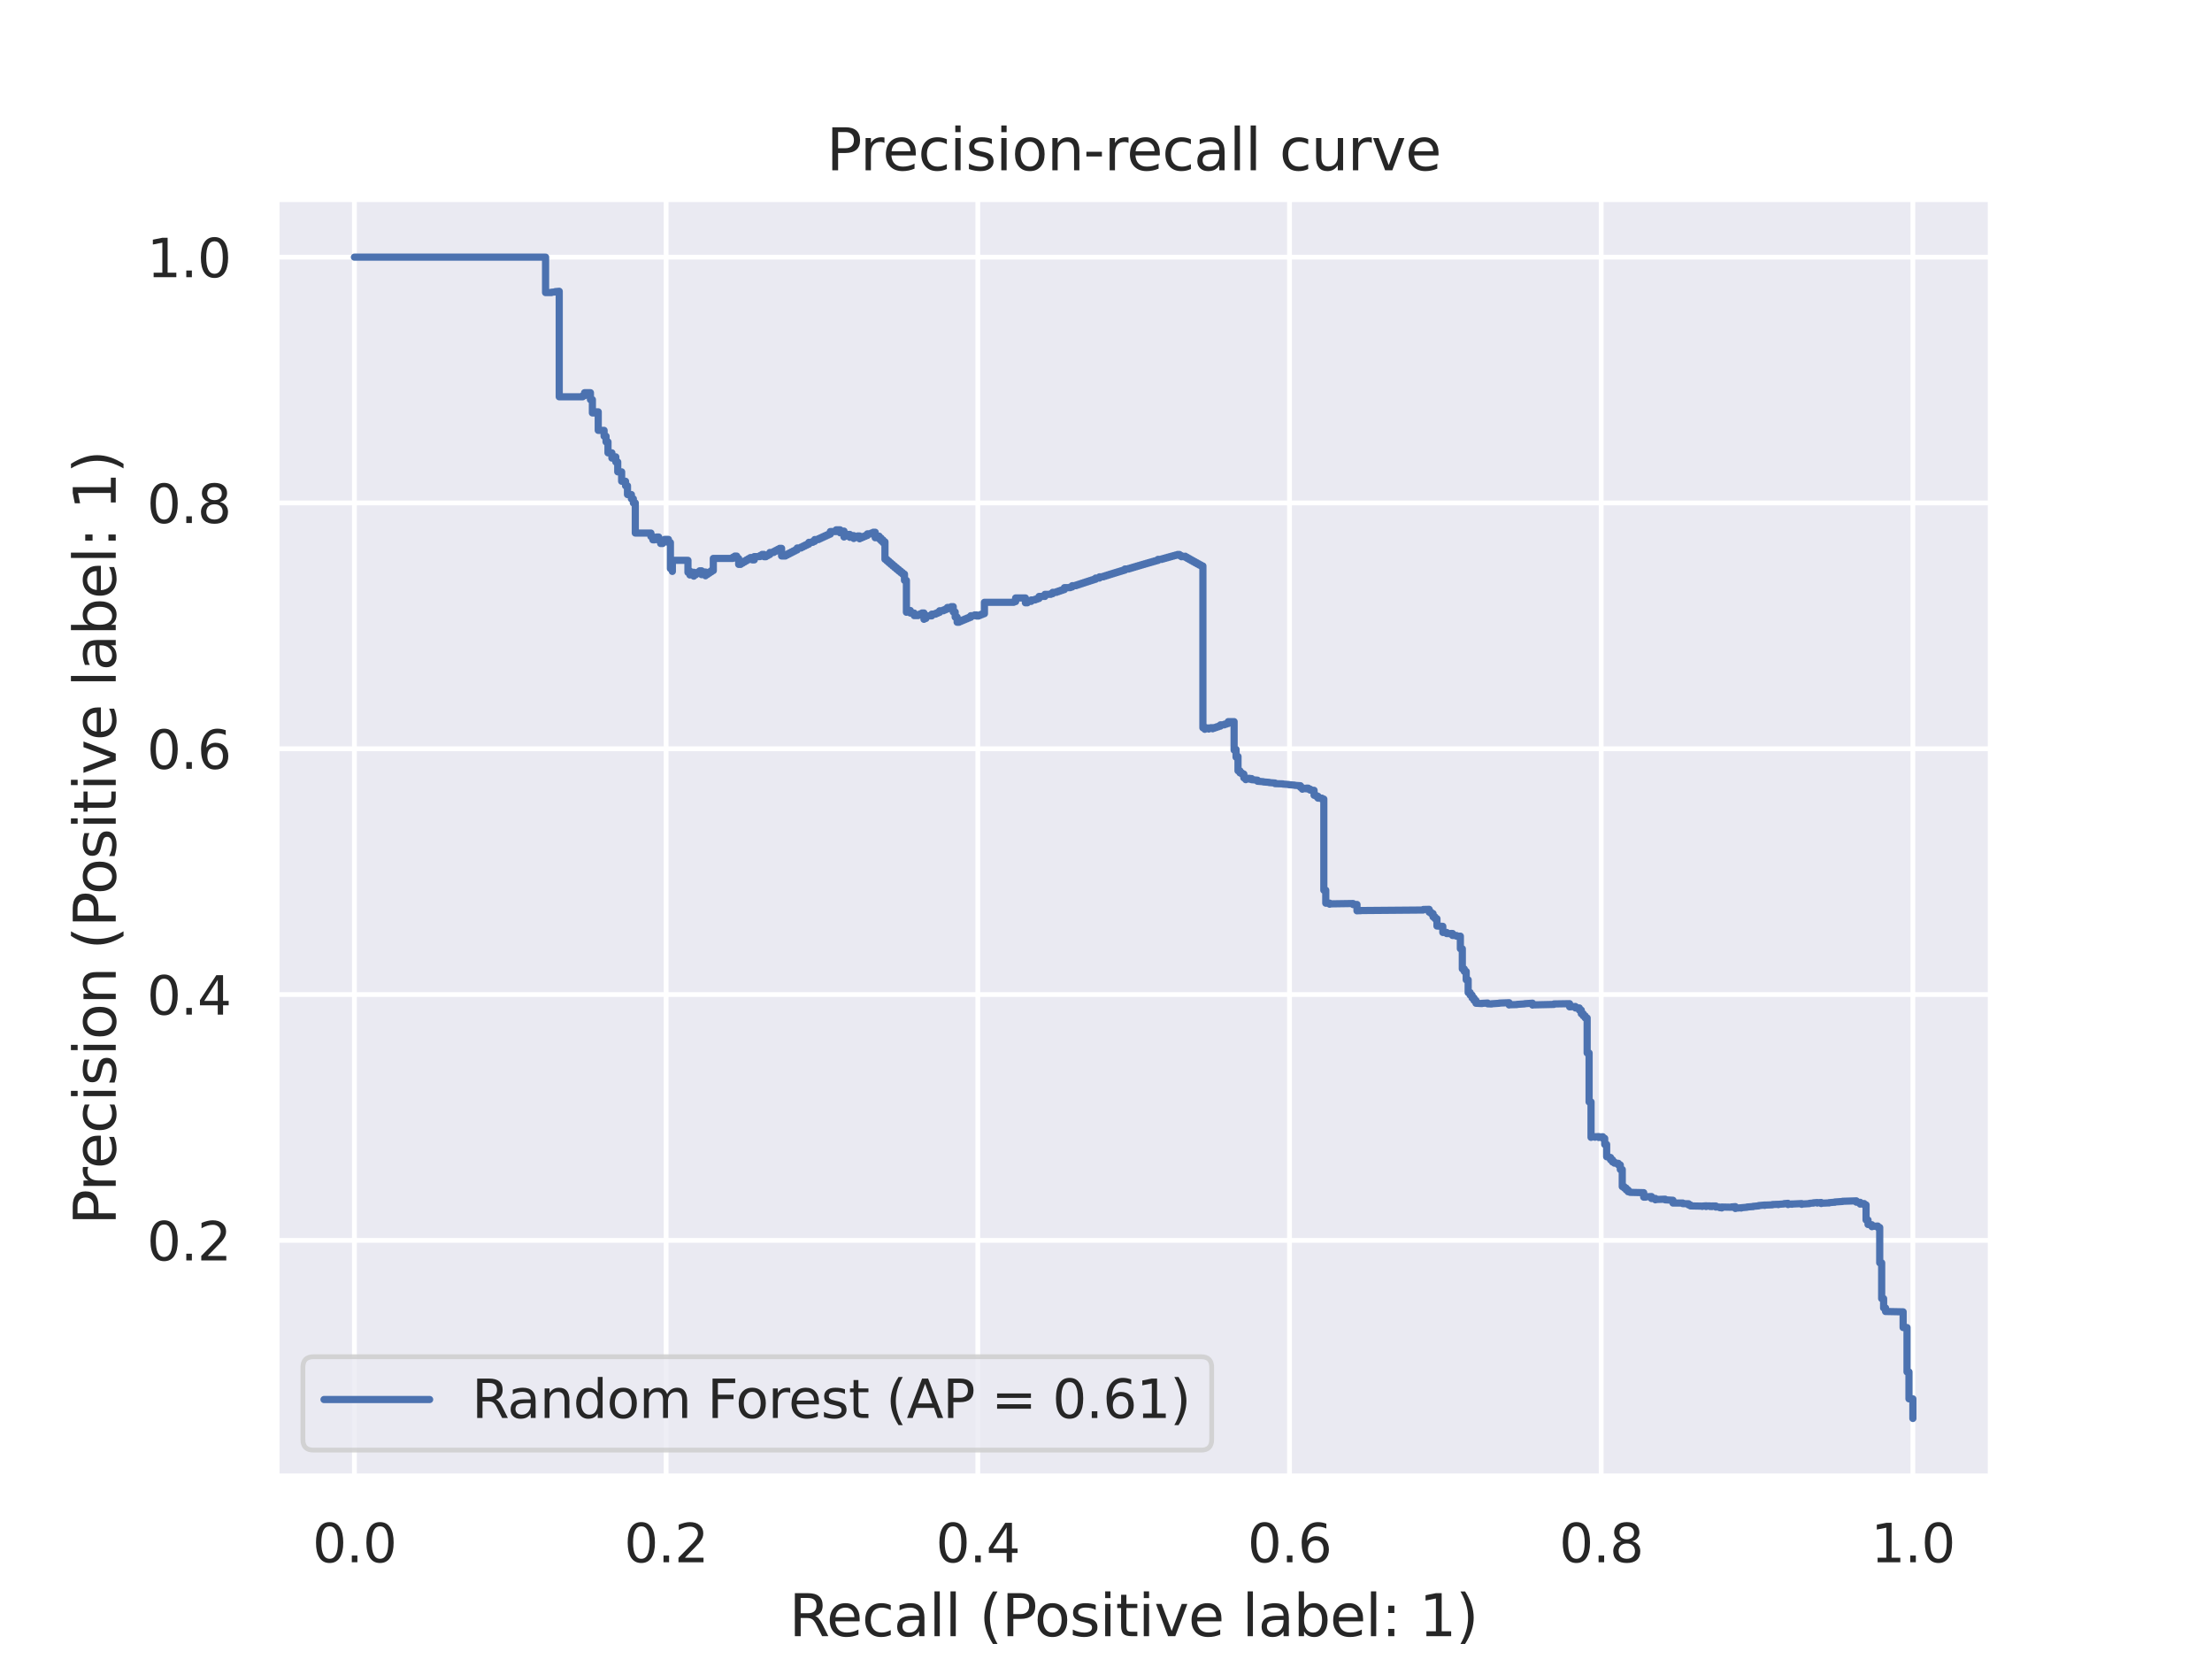 <?xml version="1.0" encoding="utf-8" standalone="no"?>
<!DOCTYPE svg PUBLIC "-//W3C//DTD SVG 1.1//EN"
  "http://www.w3.org/Graphics/SVG/1.1/DTD/svg11.dtd">
<svg xmlns:xlink="http://www.w3.org/1999/xlink" width="460.8pt" height="345.6pt" viewBox="0 0 460.8 345.6" xmlns="http://www.w3.org/2000/svg" version="1.1">
 <defs>
  <style type="text/css">*{stroke-linejoin: round; stroke-linecap: butt}</style>
 </defs>
 <g id="figure_1">
  <g id="patch_1">
   <path d="M 0 345.6 
L 460.8 345.6 
L 460.8 0 
L 0 0 
z
" style="fill: #ffffff"/>
  </g>
  <g id="axes_1">
   <g id="patch_2">
    <path d="M 57.6 307.584 
L 414.72 307.584 
L 414.72 41.472 
L 57.6 41.472 
z
" style="fill: #eaeaf2"/>
   </g>
   <g id="matplotlib.axis_1">
    <g id="xtick_1">
     <g id="line2d_1">
      <path d="M 73.833 307.584 
L 73.833 41.472 
" clip-path="url(#p94ceea10a7)" style="fill: none; stroke: #ffffff; stroke-linecap: round"/>
     </g>
     <g id="text_1">
      <!-- 0.0 -->
      <g style="fill: #262626" transform="translate(65.086 325.442)scale(0.11 -0.11)">
       <defs>
        <path id="DejaVuSans-30" d="M 2034 4250 
Q 1547 4250 1301 3770 
Q 1056 3291 1056 2328 
Q 1056 1369 1301 889 
Q 1547 409 2034 409 
Q 2525 409 2770 889 
Q 3016 1369 3016 2328 
Q 3016 3291 2770 3770 
Q 2525 4250 2034 4250 
z
M 2034 4750 
Q 2819 4750 3233 4129 
Q 3647 3509 3647 2328 
Q 3647 1150 3233 529 
Q 2819 -91 2034 -91 
Q 1250 -91 836 529 
Q 422 1150 422 2328 
Q 422 3509 836 4129 
Q 1250 4750 2034 4750 
z
" transform="scale(0.016)"/>
        <path id="DejaVuSans-2e" d="M 684 794 
L 1344 794 
L 1344 0 
L 684 0 
L 684 794 
z
" transform="scale(0.016)"/>
       </defs>
       <use xlink:href="#DejaVuSans-30"/>
       <use xlink:href="#DejaVuSans-2e" x="63.623"/>
       <use xlink:href="#DejaVuSans-30" x="95.41"/>
      </g>
     </g>
    </g>
    <g id="xtick_2">
     <g id="line2d_2">
      <path d="M 138.764 307.584 
L 138.764 41.472 
" clip-path="url(#p94ceea10a7)" style="fill: none; stroke: #ffffff; stroke-linecap: round"/>
     </g>
     <g id="text_2">
      <!-- 0.2 -->
      <g style="fill: #262626" transform="translate(130.017 325.442)scale(0.11 -0.11)">
       <defs>
        <path id="DejaVuSans-32" d="M 1228 531 
L 3431 531 
L 3431 0 
L 469 0 
L 469 531 
Q 828 903 1448 1529 
Q 2069 2156 2228 2338 
Q 2531 2678 2651 2914 
Q 2772 3150 2772 3378 
Q 2772 3750 2511 3984 
Q 2250 4219 1831 4219 
Q 1534 4219 1204 4116 
Q 875 4013 500 3803 
L 500 4441 
Q 881 4594 1212 4672 
Q 1544 4750 1819 4750 
Q 2544 4750 2975 4387 
Q 3406 4025 3406 3419 
Q 3406 3131 3298 2873 
Q 3191 2616 2906 2266 
Q 2828 2175 2409 1742 
Q 1991 1309 1228 531 
z
" transform="scale(0.016)"/>
       </defs>
       <use xlink:href="#DejaVuSans-30"/>
       <use xlink:href="#DejaVuSans-2e" x="63.623"/>
       <use xlink:href="#DejaVuSans-32" x="95.41"/>
      </g>
     </g>
    </g>
    <g id="xtick_3">
     <g id="line2d_3">
      <path d="M 203.695 307.584 
L 203.695 41.472 
" clip-path="url(#p94ceea10a7)" style="fill: none; stroke: #ffffff; stroke-linecap: round"/>
     </g>
     <g id="text_3">
      <!-- 0.4 -->
      <g style="fill: #262626" transform="translate(194.948 325.442)scale(0.11 -0.11)">
       <defs>
        <path id="DejaVuSans-34" d="M 2419 4116 
L 825 1625 
L 2419 1625 
L 2419 4116 
z
M 2253 4666 
L 3047 4666 
L 3047 1625 
L 3713 1625 
L 3713 1100 
L 3047 1100 
L 3047 0 
L 2419 0 
L 2419 1100 
L 313 1100 
L 313 1709 
L 2253 4666 
z
" transform="scale(0.016)"/>
       </defs>
       <use xlink:href="#DejaVuSans-30"/>
       <use xlink:href="#DejaVuSans-2e" x="63.623"/>
       <use xlink:href="#DejaVuSans-34" x="95.41"/>
      </g>
     </g>
    </g>
    <g id="xtick_4">
     <g id="line2d_4">
      <path d="M 268.625 307.584 
L 268.625 41.472 
" clip-path="url(#p94ceea10a7)" style="fill: none; stroke: #ffffff; stroke-linecap: round"/>
     </g>
     <g id="text_4">
      <!-- 0.6 -->
      <g style="fill: #262626" transform="translate(259.879 325.442)scale(0.11 -0.11)">
       <defs>
        <path id="DejaVuSans-36" d="M 2113 2584 
Q 1688 2584 1439 2293 
Q 1191 2003 1191 1497 
Q 1191 994 1439 701 
Q 1688 409 2113 409 
Q 2538 409 2786 701 
Q 3034 994 3034 1497 
Q 3034 2003 2786 2293 
Q 2538 2584 2113 2584 
z
M 3366 4563 
L 3366 3988 
Q 3128 4100 2886 4159 
Q 2644 4219 2406 4219 
Q 1781 4219 1451 3797 
Q 1122 3375 1075 2522 
Q 1259 2794 1537 2939 
Q 1816 3084 2150 3084 
Q 2853 3084 3261 2657 
Q 3669 2231 3669 1497 
Q 3669 778 3244 343 
Q 2819 -91 2113 -91 
Q 1303 -91 875 529 
Q 447 1150 447 2328 
Q 447 3434 972 4092 
Q 1497 4750 2381 4750 
Q 2619 4750 2861 4703 
Q 3103 4656 3366 4563 
z
" transform="scale(0.016)"/>
       </defs>
       <use xlink:href="#DejaVuSans-30"/>
       <use xlink:href="#DejaVuSans-2e" x="63.623"/>
       <use xlink:href="#DejaVuSans-36" x="95.41"/>
      </g>
     </g>
    </g>
    <g id="xtick_5">
     <g id="line2d_5">
      <path d="M 333.556 307.584 
L 333.556 41.472 
" clip-path="url(#p94ceea10a7)" style="fill: none; stroke: #ffffff; stroke-linecap: round"/>
     </g>
     <g id="text_5">
      <!-- 0.8 -->
      <g style="fill: #262626" transform="translate(324.81 325.442)scale(0.11 -0.11)">
       <defs>
        <path id="DejaVuSans-38" d="M 2034 2216 
Q 1584 2216 1326 1975 
Q 1069 1734 1069 1313 
Q 1069 891 1326 650 
Q 1584 409 2034 409 
Q 2484 409 2743 651 
Q 3003 894 3003 1313 
Q 3003 1734 2745 1975 
Q 2488 2216 2034 2216 
z
M 1403 2484 
Q 997 2584 770 2862 
Q 544 3141 544 3541 
Q 544 4100 942 4425 
Q 1341 4750 2034 4750 
Q 2731 4750 3128 4425 
Q 3525 4100 3525 3541 
Q 3525 3141 3298 2862 
Q 3072 2584 2669 2484 
Q 3125 2378 3379 2068 
Q 3634 1759 3634 1313 
Q 3634 634 3220 271 
Q 2806 -91 2034 -91 
Q 1263 -91 848 271 
Q 434 634 434 1313 
Q 434 1759 690 2068 
Q 947 2378 1403 2484 
z
M 1172 3481 
Q 1172 3119 1398 2916 
Q 1625 2713 2034 2713 
Q 2441 2713 2670 2916 
Q 2900 3119 2900 3481 
Q 2900 3844 2670 4047 
Q 2441 4250 2034 4250 
Q 1625 4250 1398 4047 
Q 1172 3844 1172 3481 
z
" transform="scale(0.016)"/>
       </defs>
       <use xlink:href="#DejaVuSans-30"/>
       <use xlink:href="#DejaVuSans-2e" x="63.623"/>
       <use xlink:href="#DejaVuSans-38" x="95.41"/>
      </g>
     </g>
    </g>
    <g id="xtick_6">
     <g id="line2d_6">
      <path d="M 398.487 307.584 
L 398.487 41.472 
" clip-path="url(#p94ceea10a7)" style="fill: none; stroke: #ffffff; stroke-linecap: round"/>
     </g>
     <g id="text_6">
      <!-- 1.0 -->
      <g style="fill: #262626" transform="translate(389.741 325.442)scale(0.11 -0.11)">
       <defs>
        <path id="DejaVuSans-31" d="M 794 531 
L 1825 531 
L 1825 4091 
L 703 3866 
L 703 4441 
L 1819 4666 
L 2450 4666 
L 2450 531 
L 3481 531 
L 3481 0 
L 794 0 
L 794 531 
z
" transform="scale(0.016)"/>
       </defs>
       <use xlink:href="#DejaVuSans-31"/>
       <use xlink:href="#DejaVuSans-2e" x="63.623"/>
       <use xlink:href="#DejaVuSans-30" x="95.41"/>
      </g>
     </g>
    </g>
    <g id="text_7">
     <!-- Recall (Positive label: 1) -->
     <g style="fill: #262626" transform="translate(164.38 340.848)scale(0.12 -0.12)">
      <defs>
       <path id="DejaVuSans-52" d="M 2841 2188 
Q 3044 2119 3236 1894 
Q 3428 1669 3622 1275 
L 4263 0 
L 3584 0 
L 2988 1197 
Q 2756 1666 2539 1819 
Q 2322 1972 1947 1972 
L 1259 1972 
L 1259 0 
L 628 0 
L 628 4666 
L 2053 4666 
Q 2853 4666 3247 4331 
Q 3641 3997 3641 3322 
Q 3641 2881 3436 2590 
Q 3231 2300 2841 2188 
z
M 1259 4147 
L 1259 2491 
L 2053 2491 
Q 2509 2491 2742 2702 
Q 2975 2913 2975 3322 
Q 2975 3731 2742 3939 
Q 2509 4147 2053 4147 
L 1259 4147 
z
" transform="scale(0.016)"/>
       <path id="DejaVuSans-65" d="M 3597 1894 
L 3597 1613 
L 953 1613 
Q 991 1019 1311 708 
Q 1631 397 2203 397 
Q 2534 397 2845 478 
Q 3156 559 3463 722 
L 3463 178 
Q 3153 47 2828 -22 
Q 2503 -91 2169 -91 
Q 1331 -91 842 396 
Q 353 884 353 1716 
Q 353 2575 817 3079 
Q 1281 3584 2069 3584 
Q 2775 3584 3186 3129 
Q 3597 2675 3597 1894 
z
M 3022 2063 
Q 3016 2534 2758 2815 
Q 2500 3097 2075 3097 
Q 1594 3097 1305 2825 
Q 1016 2553 972 2059 
L 3022 2063 
z
" transform="scale(0.016)"/>
       <path id="DejaVuSans-63" d="M 3122 3366 
L 3122 2828 
Q 2878 2963 2633 3030 
Q 2388 3097 2138 3097 
Q 1578 3097 1268 2742 
Q 959 2388 959 1747 
Q 959 1106 1268 751 
Q 1578 397 2138 397 
Q 2388 397 2633 464 
Q 2878 531 3122 666 
L 3122 134 
Q 2881 22 2623 -34 
Q 2366 -91 2075 -91 
Q 1284 -91 818 406 
Q 353 903 353 1747 
Q 353 2603 823 3093 
Q 1294 3584 2113 3584 
Q 2378 3584 2631 3529 
Q 2884 3475 3122 3366 
z
" transform="scale(0.016)"/>
       <path id="DejaVuSans-61" d="M 2194 1759 
Q 1497 1759 1228 1600 
Q 959 1441 959 1056 
Q 959 750 1161 570 
Q 1363 391 1709 391 
Q 2188 391 2477 730 
Q 2766 1069 2766 1631 
L 2766 1759 
L 2194 1759 
z
M 3341 1997 
L 3341 0 
L 2766 0 
L 2766 531 
Q 2569 213 2275 61 
Q 1981 -91 1556 -91 
Q 1019 -91 701 211 
Q 384 513 384 1019 
Q 384 1609 779 1909 
Q 1175 2209 1959 2209 
L 2766 2209 
L 2766 2266 
Q 2766 2663 2505 2880 
Q 2244 3097 1772 3097 
Q 1472 3097 1187 3025 
Q 903 2953 641 2809 
L 641 3341 
Q 956 3463 1253 3523 
Q 1550 3584 1831 3584 
Q 2591 3584 2966 3190 
Q 3341 2797 3341 1997 
z
" transform="scale(0.016)"/>
       <path id="DejaVuSans-6c" d="M 603 4863 
L 1178 4863 
L 1178 0 
L 603 0 
L 603 4863 
z
" transform="scale(0.016)"/>
       <path id="DejaVuSans-20" transform="scale(0.016)"/>
       <path id="DejaVuSans-28" d="M 1984 4856 
Q 1566 4138 1362 3434 
Q 1159 2731 1159 2009 
Q 1159 1288 1364 580 
Q 1569 -128 1984 -844 
L 1484 -844 
Q 1016 -109 783 600 
Q 550 1309 550 2009 
Q 550 2706 781 3412 
Q 1013 4119 1484 4856 
L 1984 4856 
z
" transform="scale(0.016)"/>
       <path id="DejaVuSans-50" d="M 1259 4147 
L 1259 2394 
L 2053 2394 
Q 2494 2394 2734 2622 
Q 2975 2850 2975 3272 
Q 2975 3691 2734 3919 
Q 2494 4147 2053 4147 
L 1259 4147 
z
M 628 4666 
L 2053 4666 
Q 2838 4666 3239 4311 
Q 3641 3956 3641 3272 
Q 3641 2581 3239 2228 
Q 2838 1875 2053 1875 
L 1259 1875 
L 1259 0 
L 628 0 
L 628 4666 
z
" transform="scale(0.016)"/>
       <path id="DejaVuSans-6f" d="M 1959 3097 
Q 1497 3097 1228 2736 
Q 959 2375 959 1747 
Q 959 1119 1226 758 
Q 1494 397 1959 397 
Q 2419 397 2687 759 
Q 2956 1122 2956 1747 
Q 2956 2369 2687 2733 
Q 2419 3097 1959 3097 
z
M 1959 3584 
Q 2709 3584 3137 3096 
Q 3566 2609 3566 1747 
Q 3566 888 3137 398 
Q 2709 -91 1959 -91 
Q 1206 -91 779 398 
Q 353 888 353 1747 
Q 353 2609 779 3096 
Q 1206 3584 1959 3584 
z
" transform="scale(0.016)"/>
       <path id="DejaVuSans-73" d="M 2834 3397 
L 2834 2853 
Q 2591 2978 2328 3040 
Q 2066 3103 1784 3103 
Q 1356 3103 1142 2972 
Q 928 2841 928 2578 
Q 928 2378 1081 2264 
Q 1234 2150 1697 2047 
L 1894 2003 
Q 2506 1872 2764 1633 
Q 3022 1394 3022 966 
Q 3022 478 2636 193 
Q 2250 -91 1575 -91 
Q 1294 -91 989 -36 
Q 684 19 347 128 
L 347 722 
Q 666 556 975 473 
Q 1284 391 1588 391 
Q 1994 391 2212 530 
Q 2431 669 2431 922 
Q 2431 1156 2273 1281 
Q 2116 1406 1581 1522 
L 1381 1569 
Q 847 1681 609 1914 
Q 372 2147 372 2553 
Q 372 3047 722 3315 
Q 1072 3584 1716 3584 
Q 2034 3584 2315 3537 
Q 2597 3491 2834 3397 
z
" transform="scale(0.016)"/>
       <path id="DejaVuSans-69" d="M 603 3500 
L 1178 3500 
L 1178 0 
L 603 0 
L 603 3500 
z
M 603 4863 
L 1178 4863 
L 1178 4134 
L 603 4134 
L 603 4863 
z
" transform="scale(0.016)"/>
       <path id="DejaVuSans-74" d="M 1172 4494 
L 1172 3500 
L 2356 3500 
L 2356 3053 
L 1172 3053 
L 1172 1153 
Q 1172 725 1289 603 
Q 1406 481 1766 481 
L 2356 481 
L 2356 0 
L 1766 0 
Q 1100 0 847 248 
Q 594 497 594 1153 
L 594 3053 
L 172 3053 
L 172 3500 
L 594 3500 
L 594 4494 
L 1172 4494 
z
" transform="scale(0.016)"/>
       <path id="DejaVuSans-76" d="M 191 3500 
L 800 3500 
L 1894 563 
L 2988 3500 
L 3597 3500 
L 2284 0 
L 1503 0 
L 191 3500 
z
" transform="scale(0.016)"/>
       <path id="DejaVuSans-62" d="M 3116 1747 
Q 3116 2381 2855 2742 
Q 2594 3103 2138 3103 
Q 1681 3103 1420 2742 
Q 1159 2381 1159 1747 
Q 1159 1113 1420 752 
Q 1681 391 2138 391 
Q 2594 391 2855 752 
Q 3116 1113 3116 1747 
z
M 1159 2969 
Q 1341 3281 1617 3432 
Q 1894 3584 2278 3584 
Q 2916 3584 3314 3078 
Q 3713 2572 3713 1747 
Q 3713 922 3314 415 
Q 2916 -91 2278 -91 
Q 1894 -91 1617 61 
Q 1341 213 1159 525 
L 1159 0 
L 581 0 
L 581 4863 
L 1159 4863 
L 1159 2969 
z
" transform="scale(0.016)"/>
       <path id="DejaVuSans-3a" d="M 750 794 
L 1409 794 
L 1409 0 
L 750 0 
L 750 794 
z
M 750 3309 
L 1409 3309 
L 1409 2516 
L 750 2516 
L 750 3309 
z
" transform="scale(0.016)"/>
       <path id="DejaVuSans-29" d="M 513 4856 
L 1013 4856 
Q 1481 4119 1714 3412 
Q 1947 2706 1947 2009 
Q 1947 1309 1714 600 
Q 1481 -109 1013 -844 
L 513 -844 
Q 928 -128 1133 580 
Q 1338 1288 1338 2009 
Q 1338 2731 1133 3434 
Q 928 4138 513 4856 
z
" transform="scale(0.016)"/>
      </defs>
      <use xlink:href="#DejaVuSans-52"/>
      <use xlink:href="#DejaVuSans-65" x="64.982"/>
      <use xlink:href="#DejaVuSans-63" x="126.506"/>
      <use xlink:href="#DejaVuSans-61" x="181.486"/>
      <use xlink:href="#DejaVuSans-6c" x="242.766"/>
      <use xlink:href="#DejaVuSans-6c" x="270.549"/>
      <use xlink:href="#DejaVuSans-20" x="298.332"/>
      <use xlink:href="#DejaVuSans-28" x="330.119"/>
      <use xlink:href="#DejaVuSans-50" x="369.133"/>
      <use xlink:href="#DejaVuSans-6f" x="425.811"/>
      <use xlink:href="#DejaVuSans-73" x="486.992"/>
      <use xlink:href="#DejaVuSans-69" x="539.092"/>
      <use xlink:href="#DejaVuSans-74" x="566.875"/>
      <use xlink:href="#DejaVuSans-69" x="606.084"/>
      <use xlink:href="#DejaVuSans-76" x="633.867"/>
      <use xlink:href="#DejaVuSans-65" x="693.047"/>
      <use xlink:href="#DejaVuSans-20" x="754.57"/>
      <use xlink:href="#DejaVuSans-6c" x="786.357"/>
      <use xlink:href="#DejaVuSans-61" x="814.141"/>
      <use xlink:href="#DejaVuSans-62" x="875.42"/>
      <use xlink:href="#DejaVuSans-65" x="938.896"/>
      <use xlink:href="#DejaVuSans-6c" x="1000.42"/>
      <use xlink:href="#DejaVuSans-3a" x="1028.203"/>
      <use xlink:href="#DejaVuSans-20" x="1061.895"/>
      <use xlink:href="#DejaVuSans-31" x="1093.682"/>
      <use xlink:href="#DejaVuSans-29" x="1157.305"/>
     </g>
    </g>
   </g>
   <g id="matplotlib.axis_2">
    <g id="ytick_1">
     <g id="line2d_7">
      <path d="M 57.6 258.387 
L 414.72 258.387 
" clip-path="url(#p94ceea10a7)" style="fill: none; stroke: #ffffff; stroke-linecap: round"/>
     </g>
     <g id="text_8">
      <!-- 0.2 -->
      <g style="fill: #262626" transform="translate(30.607 262.566)scale(0.11 -0.11)">
       <use xlink:href="#DejaVuSans-30"/>
       <use xlink:href="#DejaVuSans-2e" x="63.623"/>
       <use xlink:href="#DejaVuSans-32" x="95.41"/>
      </g>
     </g>
    </g>
    <g id="ytick_2">
     <g id="line2d_8">
      <path d="M 57.6 207.182 
L 414.72 207.182 
" clip-path="url(#p94ceea10a7)" style="fill: none; stroke: #ffffff; stroke-linecap: round"/>
     </g>
     <g id="text_9">
      <!-- 0.4 -->
      <g style="fill: #262626" transform="translate(30.607 211.361)scale(0.11 -0.11)">
       <use xlink:href="#DejaVuSans-30"/>
       <use xlink:href="#DejaVuSans-2e" x="63.623"/>
       <use xlink:href="#DejaVuSans-34" x="95.41"/>
      </g>
     </g>
    </g>
    <g id="ytick_3">
     <g id="line2d_9">
      <path d="M 57.6 155.978 
L 414.72 155.978 
" clip-path="url(#p94ceea10a7)" style="fill: none; stroke: #ffffff; stroke-linecap: round"/>
     </g>
     <g id="text_10">
      <!-- 0.6 -->
      <g style="fill: #262626" transform="translate(30.607 160.157)scale(0.11 -0.11)">
       <use xlink:href="#DejaVuSans-30"/>
       <use xlink:href="#DejaVuSans-2e" x="63.623"/>
       <use xlink:href="#DejaVuSans-36" x="95.41"/>
      </g>
     </g>
    </g>
    <g id="ytick_4">
     <g id="line2d_10">
      <path d="M 57.6 104.773 
L 414.72 104.773 
" clip-path="url(#p94ceea10a7)" style="fill: none; stroke: #ffffff; stroke-linecap: round"/>
     </g>
     <g id="text_11">
      <!-- 0.8 -->
      <g style="fill: #262626" transform="translate(30.607 108.952)scale(0.11 -0.11)">
       <use xlink:href="#DejaVuSans-30"/>
       <use xlink:href="#DejaVuSans-2e" x="63.623"/>
       <use xlink:href="#DejaVuSans-38" x="95.41"/>
      </g>
     </g>
    </g>
    <g id="ytick_5">
     <g id="line2d_11">
      <path d="M 57.6 53.568 
L 414.72 53.568 
" clip-path="url(#p94ceea10a7)" style="fill: none; stroke: #ffffff; stroke-linecap: round"/>
     </g>
     <g id="text_12">
      <!-- 1.0 -->
      <g style="fill: #262626" transform="translate(30.607 57.747)scale(0.11 -0.11)">
       <use xlink:href="#DejaVuSans-31"/>
       <use xlink:href="#DejaVuSans-2e" x="63.623"/>
       <use xlink:href="#DejaVuSans-30" x="95.41"/>
      </g>
     </g>
    </g>
    <g id="text_13">
     <!-- Precision (Positive label: 1) -->
     <g style="fill: #262626" transform="translate(24.111 255.175)rotate(-90)scale(0.12 -0.12)">
      <defs>
       <path id="DejaVuSans-72" d="M 2631 2963 
Q 2534 3019 2420 3045 
Q 2306 3072 2169 3072 
Q 1681 3072 1420 2755 
Q 1159 2438 1159 1844 
L 1159 0 
L 581 0 
L 581 3500 
L 1159 3500 
L 1159 2956 
Q 1341 3275 1631 3429 
Q 1922 3584 2338 3584 
Q 2397 3584 2469 3576 
Q 2541 3569 2628 3553 
L 2631 2963 
z
" transform="scale(0.016)"/>
       <path id="DejaVuSans-6e" d="M 3513 2113 
L 3513 0 
L 2938 0 
L 2938 2094 
Q 2938 2591 2744 2837 
Q 2550 3084 2163 3084 
Q 1697 3084 1428 2787 
Q 1159 2491 1159 1978 
L 1159 0 
L 581 0 
L 581 3500 
L 1159 3500 
L 1159 2956 
Q 1366 3272 1645 3428 
Q 1925 3584 2291 3584 
Q 2894 3584 3203 3211 
Q 3513 2838 3513 2113 
z
" transform="scale(0.016)"/>
      </defs>
      <use xlink:href="#DejaVuSans-50"/>
      <use xlink:href="#DejaVuSans-72" x="58.553"/>
      <use xlink:href="#DejaVuSans-65" x="97.416"/>
      <use xlink:href="#DejaVuSans-63" x="158.939"/>
      <use xlink:href="#DejaVuSans-69" x="213.92"/>
      <use xlink:href="#DejaVuSans-73" x="241.703"/>
      <use xlink:href="#DejaVuSans-69" x="293.803"/>
      <use xlink:href="#DejaVuSans-6f" x="321.586"/>
      <use xlink:href="#DejaVuSans-6e" x="382.768"/>
      <use xlink:href="#DejaVuSans-20" x="446.146"/>
      <use xlink:href="#DejaVuSans-28" x="477.934"/>
      <use xlink:href="#DejaVuSans-50" x="516.947"/>
      <use xlink:href="#DejaVuSans-6f" x="573.625"/>
      <use xlink:href="#DejaVuSans-73" x="634.807"/>
      <use xlink:href="#DejaVuSans-69" x="686.906"/>
      <use xlink:href="#DejaVuSans-74" x="714.689"/>
      <use xlink:href="#DejaVuSans-69" x="753.898"/>
      <use xlink:href="#DejaVuSans-76" x="781.682"/>
      <use xlink:href="#DejaVuSans-65" x="840.861"/>
      <use xlink:href="#DejaVuSans-20" x="902.385"/>
      <use xlink:href="#DejaVuSans-6c" x="934.172"/>
      <use xlink:href="#DejaVuSans-61" x="961.955"/>
      <use xlink:href="#DejaVuSans-62" x="1023.234"/>
      <use xlink:href="#DejaVuSans-65" x="1086.711"/>
      <use xlink:href="#DejaVuSans-6c" x="1148.234"/>
      <use xlink:href="#DejaVuSans-3a" x="1176.018"/>
      <use xlink:href="#DejaVuSans-20" x="1209.709"/>
      <use xlink:href="#DejaVuSans-31" x="1241.496"/>
      <use xlink:href="#DejaVuSans-29" x="1305.119"/>
     </g>
    </g>
   </g>
   <g id="line2d_12">
    <path d="M 398.487 295.488 
L 398.487 291.404 
L 397.675 291.404 
L 397.675 291.296 
L 397.675 285.799 
L 397.268 285.799 
L 397.268 285.689 
L 397.268 276.551 
L 396.456 276.551 
L 396.456 276.441 
L 396.456 273.278 
L 392.799 273.209 
L 392.799 273.216 
L 392.799 272.477 
L 392.392 272.477 
L 392.392 272.373 
L 392.392 270.518 
L 391.986 270.518 
L 391.986 270.408 
L 391.986 263.069 
L 391.58 263.069 
L 391.58 262.966 
L 391.58 255.699 
L 391.173 255.699 
L 391.173 255.594 
L 391.173 255.404 
L 389.954 255.484 
L 389.954 255.539 
L 389.954 255.14 
L 389.142 255.046 
L 389.142 255.086 
L 389.142 254.143 
L 388.735 254.143 
L 388.735 254.044 
L 388.735 250.992 
L 388.329 250.992 
L 388.329 250.929 
L 388.329 250.72 
L 387.516 250.779 
L 387.516 250.837 
L 387.516 250.468 
L 386.704 250.439 
L 386.704 250.373 
L 386.704 250.159 
L 383.86 250.247 
L 383.86 250.288 
L 382.234 250.396 
L 382.234 250.456 
L 382.234 250.438 
L 381.015 250.539 
L 381.015 250.6 
L 381.015 250.582 
L 379.39 250.654 
L 379.39 250.714 
L 379.39 250.497 
L 378.577 250.558 
L 378.577 250.618 
L 378.577 250.509 
L 377.765 250.57 
L 377.765 250.631 
L 377.765 250.613 
L 376.952 250.673 
L 376.952 250.734 
L 375.327 250.826 
L 375.327 250.887 
L 375.327 250.723 
L 373.295 250.822 
L 373.295 250.865 
L 373.295 250.81 
L 372.482 250.872 
L 372.482 250.933 
L 372.482 250.676 
L 371.67 250.738 
L 371.67 250.799 
L 370.451 250.886 
L 370.451 250.948 
L 370.451 250.875 
L 369.232 250.925 
L 369.232 250.987 
L 367.606 251.044 
L 367.606 251.107 
L 367.606 251.033 
L 366.388 251.139 
L 366.388 251.202 
L 365.169 251.309 
L 365.169 251.371 
L 365.169 251.353 
L 363.95 251.442 
L 363.95 251.486 
L 362.731 251.593 
L 362.731 251.657 
L 362.731 251.601 
L 361.512 251.69 
L 361.512 251.754 
L 361.512 251.364 
L 360.699 251.427 
L 360.699 251.491 
L 358.667 251.45 
L 358.667 251.641 
L 358.667 251.585 
L 358.261 251.585 
L 358.261 251.48 
L 358.261 251.461 
L 357.448 251.412 
L 357.448 251.458 
L 357.448 251.23 
L 356.636 251.23 
L 356.636 251.359 
L 356.636 251.34 
L 356.229 251.34 
L 356.229 251.233 
L 356.229 251.214 
L 355.417 251.214 
L 355.417 251.344 
L 355.417 251.19 
L 354.604 251.255 
L 354.604 251.32 
L 354.604 251.263 
L 352.166 251.215 
L 352.166 251.153 
L 352.166 251.016 
L 351.76 251.016 
L 351.76 250.925 
L 351.76 250.767 
L 350.541 250.742 
L 350.541 250.669 
L 350.541 250.609 
L 348.509 250.617 
L 348.509 250.543 
L 348.509 250.035 
L 346.884 249.95 
L 346.884 249.936 
L 346.884 249.811 
L 344.852 249.877 
L 344.852 249.945 
L 344.852 249.652 
L 344.04 249.679 
L 344.04 249.558 
L 344.04 249.26 
L 342.821 249.314 
L 342.821 249.383 
L 342.414 249.383 
L 342.414 249.303 
L 342.414 248.453 
L 339.57 248.389 
L 339.57 248.348 
L 339.57 248.259 
L 339.164 248.259 
L 339.164 248.15 
L 339.164 247.878 
L 338.757 247.878 
L 338.757 247.767 
L 338.757 247.491 
L 338.351 247.491 
L 338.351 247.401 
L 338.351 247.191 
L 337.945 247.191 
L 337.945 247.1 
L 337.945 243.633 
L 337.538 243.633 
L 337.538 243.525 
L 337.538 242.673 
L 337.132 242.673 
L 337.132 242.587 
L 337.132 242.343 
L 336.319 242.31 
L 336.319 242.278 
L 336.319 242.058 
L 335.913 242.058 
L 335.913 241.969 
L 335.913 241.607 
L 335.507 241.607 
L 335.507 241.516 
L 335.507 241.12 
L 335.1 241.12 
L 335.1 241.027 
L 335.1 240.97 
L 334.694 240.97 
L 334.694 240.934 
L 334.694 238.406 
L 334.288 238.406 
L 334.288 238.301 
L 334.288 237.137 
L 333.881 237.137 
L 333.881 237.122 
L 333.881 236.8 
L 333.069 236.881 
L 333.069 236.963 
L 333.069 236.768 
L 332.256 236.818 
L 332.256 236.899 
L 332.256 236.802 
L 331.443 236.851 
L 331.443 236.933 
L 331.443 229.553 
L 331.037 229.553 
L 331.037 229.442 
L 331.037 219.356 
L 330.631 219.356 
L 330.631 219.247 
L 330.631 212.059 
L 330.224 212.059 
L 330.224 211.978 
L 330.224 211.623 
L 329.818 211.623 
L 329.818 211.54 
L 329.818 211.181 
L 329.412 211.181 
L 329.412 211.097 
L 329.412 210.43 
L 329.006 210.43 
L 329.006 210.343 
L 329.006 209.974 
L 328.193 209.948 
L 328.193 209.983 
L 328.193 209.672 
L 326.974 209.743 
L 326.974 209.653 
L 326.974 209.086 
L 323.723 209.139 
L 323.723 209.238 
L 319.254 209.337 
L 319.254 209.373 
L 319.254 208.981 
L 317.628 209.089 
L 317.628 209.125 
L 316.003 209.233 
L 316.003 209.27 
L 314.378 209.313 
L 314.378 209.35 
L 314.378 208.884 
L 312.346 208.962 
L 312.346 208.999 
L 310.721 209.109 
L 310.721 209.146 
L 309.908 209.116 
L 309.908 209.085 
L 309.908 208.949 
L 308.689 209.023 
L 308.689 209.061 
L 307.47 208.999 
L 307.47 208.967 
L 307.47 208.414 
L 307.064 208.414 
L 307.064 208.312 
L 307.064 207.891 
L 306.658 207.891 
L 306.658 207.786 
L 306.658 207.289 
L 306.251 207.289 
L 306.251 207.182 
L 306.251 206.751 
L 305.845 206.751 
L 305.845 206.786 
L 305.845 204.116 
L 305.439 204.116 
L 305.439 204.072 
L 305.439 202.367 
L 305.032 202.367 
L 305.032 202.318 
L 305.032 201.842 
L 304.626 201.842 
L 304.626 201.792 
L 304.626 197.643 
L 304.22 197.643 
L 304.22 197.581 
L 304.22 195.018 
L 303.407 195.018 
L 303.407 194.969 
L 303.407 194.879 
L 302.594 194.879 
L 302.594 194.463 
L 302.188 194.463 
L 302.188 194.576 
L 302.188 194.484 
L 301.375 194.484 
L 301.375 194.433 
L 301.375 194.247 
L 300.563 194.247 
L 300.563 194.195 
L 300.563 192.97 
L 299.344 192.912 
L 299.344 191.378 
L 298.937 191.378 
L 298.937 191.296 
L 298.937 190.999 
L 298.531 190.999 
L 298.531 190.915 
L 298.531 190.315 
L 298.125 190.315 
L 298.125 190.229 
L 298.125 190.027 
L 297.718 190.027 
L 297.718 189.94 
L 297.718 189.431 
L 296.499 189.458 
L 296.499 189.574 
L 283.497 189.682 
L 283.497 189.711 
L 282.684 189.726 
L 282.684 189.741 
L 282.684 188.417 
L 281.872 188.429 
L 281.872 188.442 
L 281.872 188.218 
L 276.996 188.292 
L 276.996 188.368 
L 276.996 188.138 
L 276.183 188.151 
L 276.183 188.048 
L 276.183 185.444 
L 275.777 185.444 
L 275.777 185.452 
L 275.777 166.46 
L 275.37 166.46 
L 275.37 166.265 
L 274.558 166.265 
L 274.558 165.869 
L 274.151 165.869 
L 274.151 165.67 
L 273.745 165.67 
L 273.745 164.639 
L 272.933 164.6 
L 272.933 164.393 
L 272.526 164.393 
L 272.526 164.185 
L 272.12 164.185 
L 272.12 164.313 
L 271.307 164.273 
L 271.307 164.402 
L 271.307 164.063 
L 270.901 164.021 
L 270.901 164.021 
L 270.901 163.679 
L 269.682 163.595 
L 269.682 163.552 
L 268.463 163.466 
L 268.463 163.423 
L 267.244 163.336 
L 267.244 163.293 
L 265.619 163.249 
L 265.619 163.115 
L 264.4 163.025 
L 264.4 162.98 
L 263.181 162.889 
L 263.181 162.843 
L 261.962 162.75 
L 261.962 162.521 
L 260.743 162.426 
L 260.743 162.194 
L 260.336 162.194 
L 260.336 162.33 
L 260.336 162.145 
L 259.524 162.145 
L 259.524 162.418 
L 259.524 162.047 
L 259.117 162.047 
L 259.117 161.248 
L 258.711 161.248 
L 258.711 161.007 
L 258.305 161.007 
L 258.305 160.573 
L 257.898 160.573 
L 257.898 157.588 
L 257.492 157.588 
L 257.492 157.725 
L 257.492 156.113 
L 257.086 156.113 
L 257.086 156.25 
L 257.086 150.327 
L 255.867 150.327 
L 255.867 150.729 
L 255.46 150.729 
L 255.46 150.864 
L 255.054 150.864 
L 255.054 150.999 
L 254.242 150.999 
L 254.242 151.271 
L 253.835 151.271 
L 253.835 151.407 
L 253.429 151.407 
L 253.429 151.544 
L 253.023 151.544 
L 253.023 151.681 
L 252.616 151.681 
L 252.616 151.818 
L 252.616 151.597 
L 252.21 151.597 
L 252.21 151.734 
L 251.804 151.734 
L 251.804 151.873 
L 251.804 151.65 
L 251.397 151.65 
L 251.397 151.789 
L 250.991 151.789 
L 250.991 151.927 
L 250.991 151.481 
L 250.585 151.481 
L 250.585 151.62 
L 250.585 117.904 
L 250.178 117.904 
L 250.178 117.685 
L 249.772 117.685 
L 249.772 117.463 
L 249.366 117.463 
L 249.366 117.24 
L 248.959 117.24 
L 248.959 117.015 
L 248.553 117.015 
L 248.553 116.789 
L 248.147 116.789 
L 248.147 116.562 
L 247.74 116.562 
L 247.74 116.332 
L 247.334 116.332 
L 247.334 116.101 
L 246.928 116.101 
L 246.928 115.869 
L 246.115 115.98 
L 246.115 115.745 
L 245.709 115.745 
L 245.709 115.509 
L 245.302 115.509 
L 245.302 115.62 
L 244.896 115.62 
L 244.896 115.732 
L 244.49 115.732 
L 244.49 115.844 
L 244.083 115.844 
L 244.083 115.956 
L 243.677 115.956 
L 243.677 116.069 
L 243.271 116.069 
L 243.271 116.183 
L 242.864 116.183 
L 242.864 116.296 
L 242.458 116.296 
L 242.458 116.41 
L 242.052 116.41 
L 242.052 116.525 
L 241.239 116.525 
L 241.239 116.755 
L 240.833 116.755 
L 240.833 116.871 
L 240.426 116.871 
L 240.426 116.987 
L 240.02 116.987 
L 240.02 117.103 
L 239.614 117.103 
L 239.614 117.22 
L 239.207 117.22 
L 239.207 117.338 
L 238.801 117.338 
L 238.801 117.456 
L 238.395 117.456 
L 238.395 117.574 
L 237.988 117.574 
L 237.988 117.693 
L 237.582 117.693 
L 237.582 117.812 
L 237.176 117.812 
L 237.176 117.932 
L 236.769 117.932 
L 236.769 118.052 
L 236.363 118.052 
L 236.363 118.172 
L 235.957 118.172 
L 235.957 118.293 
L 235.551 118.293 
L 235.551 118.415 
L 235.144 118.415 
L 235.144 118.536 
L 234.332 118.536 
L 234.332 118.782 
L 233.925 118.782 
L 233.925 118.905 
L 233.519 118.905 
L 233.519 119.029 
L 233.113 119.029 
L 233.113 119.153 
L 232.706 119.153 
L 232.706 119.278 
L 232.3 119.278 
L 232.3 119.403 
L 231.894 119.403 
L 231.894 119.528 
L 231.487 119.528 
L 231.487 119.654 
L 231.081 119.654 
L 231.081 119.781 
L 230.675 119.781 
L 230.675 119.908 
L 230.268 119.908 
L 230.268 120.036 
L 229.862 120.036 
L 229.862 120.164 
L 229.049 120.164 
L 229.049 120.421 
L 228.237 120.421 
L 228.237 120.681 
L 227.83 120.681 
L 227.83 120.812 
L 227.424 120.812 
L 227.424 120.943 
L 227.018 120.943 
L 227.018 121.074 
L 226.611 121.074 
L 226.611 121.206 
L 226.205 121.206 
L 226.205 121.339 
L 225.799 121.339 
L 225.799 121.472 
L 225.392 121.472 
L 225.392 121.606 
L 224.986 121.606 
L 224.986 121.74 
L 224.58 121.74 
L 224.58 121.875 
L 224.173 121.875 
L 224.173 122.01 
L 223.361 122.01 
L 223.361 122.282 
L 222.954 122.282 
L 222.954 122.419 
L 221.735 122.419 
L 221.735 122.833 
L 221.329 122.833 
L 221.329 122.972 
L 220.923 122.972 
L 220.923 123.112 
L 220.516 123.112 
L 220.516 123.252 
L 220.11 123.252 
L 220.11 123.393 
L 219.297 123.393 
L 219.297 123.676 
L 218.891 123.676 
L 218.891 123.818 
L 217.672 123.818 
L 217.672 124.249 
L 216.453 124.249 
L 216.453 124.686 
L 216.047 124.686 
L 216.047 124.832 
L 215.641 124.832 
L 215.641 124.98 
L 214.828 124.98 
L 214.828 125.276 
L 214.015 125.276 
L 214.015 125.575 
L 213.609 125.575 
L 213.609 124.566 
L 211.577 124.566 
L 211.577 125.32 
L 211.171 125.32 
L 211.171 125.473 
L 205.076 125.473 
L 205.076 127.843 
L 204.67 127.843 
L 204.67 128.007 
L 204.263 128.007 
L 204.263 128.171 
L 203.857 128.171 
L 203.857 128.336 
L 203.451 128.336 
L 203.451 128.099 
L 203.044 128.099 
L 203.044 128.265 
L 202.232 128.265 
L 202.232 128.6 
L 201.825 128.6 
L 201.825 128.768 
L 201.419 128.768 
L 201.419 128.937 
L 201.013 128.937 
L 201.013 129.107 
L 200.606 129.107 
L 200.606 129.277 
L 200.2 129.277 
L 200.2 129.448 
L 199.794 129.448 
L 199.794 129.62 
L 199.387 129.62 
L 199.387 128.559 
L 198.981 128.559 
L 198.981 127.478 
L 198.575 127.478 
L 198.575 126.377 
L 198.169 126.377 
L 198.169 126.547 
L 197.356 126.547 
L 197.356 126.889 
L 196.95 126.889 
L 196.95 127.062 
L 196.543 127.062 
L 196.543 127.235 
L 195.731 127.235 
L 195.731 127.584 
L 195.324 127.584 
L 195.324 127.76 
L 194.918 127.76 
L 194.918 127.937 
L 194.105 127.937 
L 194.105 128.293 
L 192.886 128.293 
L 192.886 128.833 
L 192.48 128.833 
L 192.48 129.015 
L 192.48 127.697 
L 192.074 127.697 
L 192.074 127.877 
L 191.667 127.877 
L 191.667 128.059 
L 191.261 128.059 
L 191.261 128.242 
L 190.448 128.242 
L 190.448 127.714 
L 189.636 127.714 
L 189.636 127.175 
L 189.229 127.175 
L 189.229 127.359 
L 188.823 127.359 
L 188.823 127.545 
L 188.823 120.908 
L 188.417 120.908 
L 188.417 119.595 
L 188.01 119.595 
L 188.01 119.267 
L 187.604 119.267 
L 187.604 118.936 
L 187.198 118.936 
L 187.198 118.601 
L 186.791 118.601 
L 186.791 118.262 
L 186.385 118.262 
L 186.385 117.92 
L 185.979 117.92 
L 185.979 117.574 
L 185.572 117.574 
L 185.572 117.224 
L 185.166 117.224 
L 185.166 116.871 
L 184.76 116.871 
L 184.76 116.513 
L 184.353 116.513 
L 184.353 112.873 
L 183.947 112.873 
L 183.947 113.041 
L 183.947 112.483 
L 183.541 112.483 
L 183.541 112.65 
L 183.541 112.088 
L 183.134 112.088 
L 183.134 112.255 
L 183.134 111.688 
L 182.322 111.688 
L 182.322 112.024 
L 182.322 110.876 
L 181.915 110.876 
L 181.915 111.043 
L 181.509 111.043 
L 181.509 111.211 
L 180.696 111.211 
L 180.696 111.55 
L 180.29 111.55 
L 180.29 111.721 
L 179.884 111.721 
L 179.884 111.893 
L 179.478 111.893 
L 179.478 112.066 
L 179.071 112.066 
L 179.071 112.24 
L 179.071 111.651 
L 178.665 111.651 
L 178.665 111.825 
L 178.259 111.825 
L 178.259 112 
L 177.852 112 
L 177.852 112.176 
L 177.852 111.579 
L 177.446 111.579 
L 177.446 111.755 
L 177.04 111.755 
L 177.04 111.932 
L 177.04 111.329 
L 176.633 111.329 
L 176.633 111.506 
L 176.227 111.506 
L 176.227 111.684 
L 175.821 111.684 
L 175.821 111.863 
L 175.821 110.638 
L 175.414 110.638 
L 175.414 110.816 
L 175.008 110.816 
L 175.008 110.994 
L 175.008 110.373 
L 174.195 110.373 
L 174.195 110.731 
L 172.976 110.731 
L 172.976 111.275 
L 172.57 111.275 
L 172.57 111.459 
L 172.164 111.459 
L 172.164 111.644 
L 171.757 111.644 
L 171.757 111.83 
L 171.351 111.83 
L 171.351 112.017 
L 170.945 112.017 
L 170.945 112.206 
L 170.538 112.206 
L 170.538 112.395 
L 169.726 112.395 
L 169.726 112.779 
L 169.319 112.779 
L 169.319 112.972 
L 168.507 112.972 
L 168.507 113.363 
L 168.1 113.363 
L 168.1 113.56 
L 167.694 113.56 
L 167.694 113.759 
L 167.288 113.759 
L 167.288 113.959 
L 166.881 113.959 
L 166.881 114.16 
L 166.069 114.16 
L 166.069 114.567 
L 165.662 114.567 
L 165.662 114.772 
L 165.256 114.772 
L 165.256 114.979 
L 164.85 114.979 
L 164.85 115.187 
L 164.443 115.187 
L 164.443 115.397 
L 164.037 115.397 
L 164.037 115.608 
L 163.631 115.608 
L 163.631 115.82 
L 162.818 115.82 
L 162.818 114.229 
L 162.412 114.229 
L 162.412 114.441 
L 162.005 114.441 
L 162.005 114.654 
L 161.599 114.654 
L 161.599 114.869 
L 161.193 114.869 
L 161.193 115.086 
L 160.38 115.086 
L 160.38 115.524 
L 159.974 115.524 
L 159.974 115.745 
L 159.568 115.745 
L 159.568 115.968 
L 159.161 115.968 
L 159.161 115.494 
L 158.755 115.494 
L 158.755 115.719 
L 158.349 115.719 
L 158.349 115.945 
L 157.13 115.945 
L 157.13 116.633 
L 156.723 116.633 
L 156.723 116.152 
L 156.317 116.152 
L 156.317 116.384 
L 155.911 116.384 
L 155.911 116.619 
L 155.504 116.619 
L 155.504 116.855 
L 155.098 116.855 
L 155.098 117.093 
L 154.692 117.093 
L 154.692 117.332 
L 154.285 117.332 
L 154.285 117.574 
L 153.879 117.574 
L 153.879 116.348 
L 153.473 116.348 
L 153.473 115.844 
L 153.066 115.844 
L 153.066 116.085 
L 152.66 116.085 
L 152.66 116.329 
L 148.597 116.329 
L 148.597 118.87 
L 148.19 118.87 
L 148.19 119.135 
L 147.784 119.135 
L 147.784 119.403 
L 147.378 119.403 
L 147.378 119.673 
L 146.971 119.673 
L 146.971 119.945 
L 146.971 119.161 
L 146.565 119.161 
L 146.565 119.433 
L 146.159 119.433 
L 146.159 119.708 
L 146.159 118.913 
L 145.752 118.913 
L 145.752 119.188 
L 145.346 119.188 
L 145.346 119.464 
L 144.94 119.464 
L 144.94 119.744 
L 144.533 119.744 
L 144.533 120.025 
L 144.533 119.215 
L 144.127 119.215 
L 144.127 119.497 
L 143.721 119.497 
L 143.721 119.781 
L 143.721 118.959 
L 143.314 118.959 
L 143.314 119.244 
L 143.314 116.728 
L 140.064 116.728 
L 140.064 119.035 
L 140.064 118.161 
L 139.658 118.161 
L 139.658 118.459 
L 139.658 113.024 
L 139.251 113.024 
L 139.251 112.368 
L 138.439 112.368 
L 138.439 112.936 
L 138.032 112.936 
L 138.032 113.224 
L 137.626 113.224 
L 137.626 112.554 
L 137.22 112.554 
L 137.22 111.87 
L 136.813 111.87 
L 136.813 112.161 
L 136.407 112.161 
L 136.407 112.453 
L 136.001 112.453 
L 136.001 111.755 
L 135.594 111.755 
L 135.594 111.043 
L 132.344 111.043 
L 132.344 104.773 
L 131.937 104.773 
L 131.937 103.91 
L 131.531 103.91 
L 131.531 103.027 
L 130.718 103.027 
L 130.718 101.2 
L 130.312 101.2 
L 130.312 100.255 
L 129.499 100.255 
L 129.499 98.295 
L 128.687 98.295 
L 128.687 96.239 
L 128.28 96.239 
L 128.28 95.172 
L 127.874 95.172 
L 127.874 95.434 
L 127.468 95.434 
L 127.468 94.336 
L 126.655 94.336 
L 126.655 92.055 
L 126.249 92.055 
L 126.249 90.869 
L 125.842 90.869 
L 125.842 89.652 
L 124.623 89.652 
L 124.623 85.795 
L 124.217 85.795 
L 124.217 86.022 
L 123.405 86.022 
L 123.405 83.252 
L 122.998 83.252 
L 122.998 81.806 
L 121.779 81.806 
L 121.779 82.443 
L 121.373 82.443 
L 121.373 82.662 
L 116.497 82.662 
L 116.497 60.68 
L 115.684 60.746 
L 115.684 60.814 
L 114.872 60.883 
L 114.872 60.953 
L 113.653 60.953 
L 113.653 53.568 
L 73.833 53.568 
L 73.833 53.568 
" clip-path="url(#p94ceea10a7)" style="fill: none; stroke: #4c72b0; stroke-width: 1.5; stroke-linecap: round"/>
   </g>
   <g id="patch_3">
    <path d="M 57.6 307.584 
L 57.6 41.472 
" style="fill: none; stroke: #ffffff; stroke-width: 1.25; stroke-linejoin: miter; stroke-linecap: square"/>
   </g>
   <g id="patch_4">
    <path d="M 414.72 307.584 
L 414.72 41.472 
" style="fill: none; stroke: #ffffff; stroke-width: 1.25; stroke-linejoin: miter; stroke-linecap: square"/>
   </g>
   <g id="patch_5">
    <path d="M 57.6 307.584 
L 414.72 307.584 
" style="fill: none; stroke: #ffffff; stroke-width: 1.25; stroke-linejoin: miter; stroke-linecap: square"/>
   </g>
   <g id="patch_6">
    <path d="M 57.6 41.472 
L 414.72 41.472 
" style="fill: none; stroke: #ffffff; stroke-width: 1.25; stroke-linejoin: miter; stroke-linecap: square"/>
   </g>
   <g id="text_14">
    <!-- Precision-recall curve -->
    <g style="fill: #262626" transform="translate(172.176 35.472)scale(0.12 -0.12)">
     <defs>
      <path id="DejaVuSans-2d" d="M 313 2009 
L 1997 2009 
L 1997 1497 
L 313 1497 
L 313 2009 
z
" transform="scale(0.016)"/>
      <path id="DejaVuSans-75" d="M 544 1381 
L 544 3500 
L 1119 3500 
L 1119 1403 
Q 1119 906 1312 657 
Q 1506 409 1894 409 
Q 2359 409 2629 706 
Q 2900 1003 2900 1516 
L 2900 3500 
L 3475 3500 
L 3475 0 
L 2900 0 
L 2900 538 
Q 2691 219 2414 64 
Q 2138 -91 1772 -91 
Q 1169 -91 856 284 
Q 544 659 544 1381 
z
M 1991 3584 
L 1991 3584 
z
" transform="scale(0.016)"/>
     </defs>
     <use xlink:href="#DejaVuSans-50"/>
     <use xlink:href="#DejaVuSans-72" x="58.553"/>
     <use xlink:href="#DejaVuSans-65" x="97.416"/>
     <use xlink:href="#DejaVuSans-63" x="158.939"/>
     <use xlink:href="#DejaVuSans-69" x="213.92"/>
     <use xlink:href="#DejaVuSans-73" x="241.703"/>
     <use xlink:href="#DejaVuSans-69" x="293.803"/>
     <use xlink:href="#DejaVuSans-6f" x="321.586"/>
     <use xlink:href="#DejaVuSans-6e" x="382.768"/>
     <use xlink:href="#DejaVuSans-2d" x="446.146"/>
     <use xlink:href="#DejaVuSans-72" x="482.23"/>
     <use xlink:href="#DejaVuSans-65" x="521.094"/>
     <use xlink:href="#DejaVuSans-63" x="582.617"/>
     <use xlink:href="#DejaVuSans-61" x="637.598"/>
     <use xlink:href="#DejaVuSans-6c" x="698.877"/>
     <use xlink:href="#DejaVuSans-6c" x="726.66"/>
     <use xlink:href="#DejaVuSans-20" x="754.443"/>
     <use xlink:href="#DejaVuSans-63" x="786.23"/>
     <use xlink:href="#DejaVuSans-75" x="841.211"/>
     <use xlink:href="#DejaVuSans-72" x="904.59"/>
     <use xlink:href="#DejaVuSans-76" x="945.703"/>
     <use xlink:href="#DejaVuSans-65" x="1004.883"/>
    </g>
   </g>
   <g id="legend_1">
    <g id="patch_7">
     <path d="M 65.3 302.084 
L 250.215 302.084 
Q 252.415 302.084 252.415 299.884 
L 252.415 284.838 
Q 252.415 282.638 250.215 282.638 
L 65.3 282.638 
Q 63.1 282.638 63.1 284.838 
L 63.1 299.884 
Q 63.1 302.084 65.3 302.084 
z
" style="fill: #eaeaf2; opacity: 0.8; stroke: #cccccc; stroke-linejoin: miter"/>
    </g>
    <g id="line2d_13">
     <path d="M 67.5 291.546 
L 78.5 291.546 
L 78.5 291.546 
L 89.5 291.546 
L 89.5 291.546 
" style="fill: none; stroke: #4c72b0; stroke-width: 1.5; stroke-linecap: round"/>
    </g>
    <g id="text_15">
     <!-- Random Forest (AP = 0.61) -->
     <g style="fill: #262626" transform="translate(98.3 295.396)scale(0.11 -0.11)">
      <defs>
       <path id="DejaVuSans-64" d="M 2906 2969 
L 2906 4863 
L 3481 4863 
L 3481 0 
L 2906 0 
L 2906 525 
Q 2725 213 2448 61 
Q 2172 -91 1784 -91 
Q 1150 -91 751 415 
Q 353 922 353 1747 
Q 353 2572 751 3078 
Q 1150 3584 1784 3584 
Q 2172 3584 2448 3432 
Q 2725 3281 2906 2969 
z
M 947 1747 
Q 947 1113 1208 752 
Q 1469 391 1925 391 
Q 2381 391 2643 752 
Q 2906 1113 2906 1747 
Q 2906 2381 2643 2742 
Q 2381 3103 1925 3103 
Q 1469 3103 1208 2742 
Q 947 2381 947 1747 
z
" transform="scale(0.016)"/>
       <path id="DejaVuSans-6d" d="M 3328 2828 
Q 3544 3216 3844 3400 
Q 4144 3584 4550 3584 
Q 5097 3584 5394 3201 
Q 5691 2819 5691 2113 
L 5691 0 
L 5113 0 
L 5113 2094 
Q 5113 2597 4934 2840 
Q 4756 3084 4391 3084 
Q 3944 3084 3684 2787 
Q 3425 2491 3425 1978 
L 3425 0 
L 2847 0 
L 2847 2094 
Q 2847 2600 2669 2842 
Q 2491 3084 2119 3084 
Q 1678 3084 1418 2786 
Q 1159 2488 1159 1978 
L 1159 0 
L 581 0 
L 581 3500 
L 1159 3500 
L 1159 2956 
Q 1356 3278 1631 3431 
Q 1906 3584 2284 3584 
Q 2666 3584 2933 3390 
Q 3200 3197 3328 2828 
z
" transform="scale(0.016)"/>
       <path id="DejaVuSans-46" d="M 628 4666 
L 3309 4666 
L 3309 4134 
L 1259 4134 
L 1259 2759 
L 3109 2759 
L 3109 2228 
L 1259 2228 
L 1259 0 
L 628 0 
L 628 4666 
z
" transform="scale(0.016)"/>
       <path id="DejaVuSans-41" d="M 2188 4044 
L 1331 1722 
L 3047 1722 
L 2188 4044 
z
M 1831 4666 
L 2547 4666 
L 4325 0 
L 3669 0 
L 3244 1197 
L 1141 1197 
L 716 0 
L 50 0 
L 1831 4666 
z
" transform="scale(0.016)"/>
       <path id="DejaVuSans-3d" d="M 678 2906 
L 4684 2906 
L 4684 2381 
L 678 2381 
L 678 2906 
z
M 678 1631 
L 4684 1631 
L 4684 1100 
L 678 1100 
L 678 1631 
z
" transform="scale(0.016)"/>
      </defs>
      <use xlink:href="#DejaVuSans-52"/>
      <use xlink:href="#DejaVuSans-61" x="67.232"/>
      <use xlink:href="#DejaVuSans-6e" x="128.512"/>
      <use xlink:href="#DejaVuSans-64" x="191.891"/>
      <use xlink:href="#DejaVuSans-6f" x="255.367"/>
      <use xlink:href="#DejaVuSans-6d" x="316.549"/>
      <use xlink:href="#DejaVuSans-20" x="413.961"/>
      <use xlink:href="#DejaVuSans-46" x="445.748"/>
      <use xlink:href="#DejaVuSans-6f" x="499.643"/>
      <use xlink:href="#DejaVuSans-72" x="560.824"/>
      <use xlink:href="#DejaVuSans-65" x="599.688"/>
      <use xlink:href="#DejaVuSans-73" x="661.211"/>
      <use xlink:href="#DejaVuSans-74" x="713.311"/>
      <use xlink:href="#DejaVuSans-20" x="752.52"/>
      <use xlink:href="#DejaVuSans-28" x="784.307"/>
      <use xlink:href="#DejaVuSans-41" x="823.32"/>
      <use xlink:href="#DejaVuSans-50" x="891.729"/>
      <use xlink:href="#DejaVuSans-20" x="952.031"/>
      <use xlink:href="#DejaVuSans-3d" x="983.818"/>
      <use xlink:href="#DejaVuSans-20" x="1067.607"/>
      <use xlink:href="#DejaVuSans-30" x="1099.395"/>
      <use xlink:href="#DejaVuSans-2e" x="1163.018"/>
      <use xlink:href="#DejaVuSans-36" x="1194.805"/>
      <use xlink:href="#DejaVuSans-31" x="1258.428"/>
      <use xlink:href="#DejaVuSans-29" x="1322.051"/>
     </g>
    </g>
   </g>
  </g>
 </g>
 <defs>
  <clipPath id="p94ceea10a7">
   <rect x="57.6" y="41.472" width="357.12" height="266.112"/>
  </clipPath>
 </defs>
</svg>
